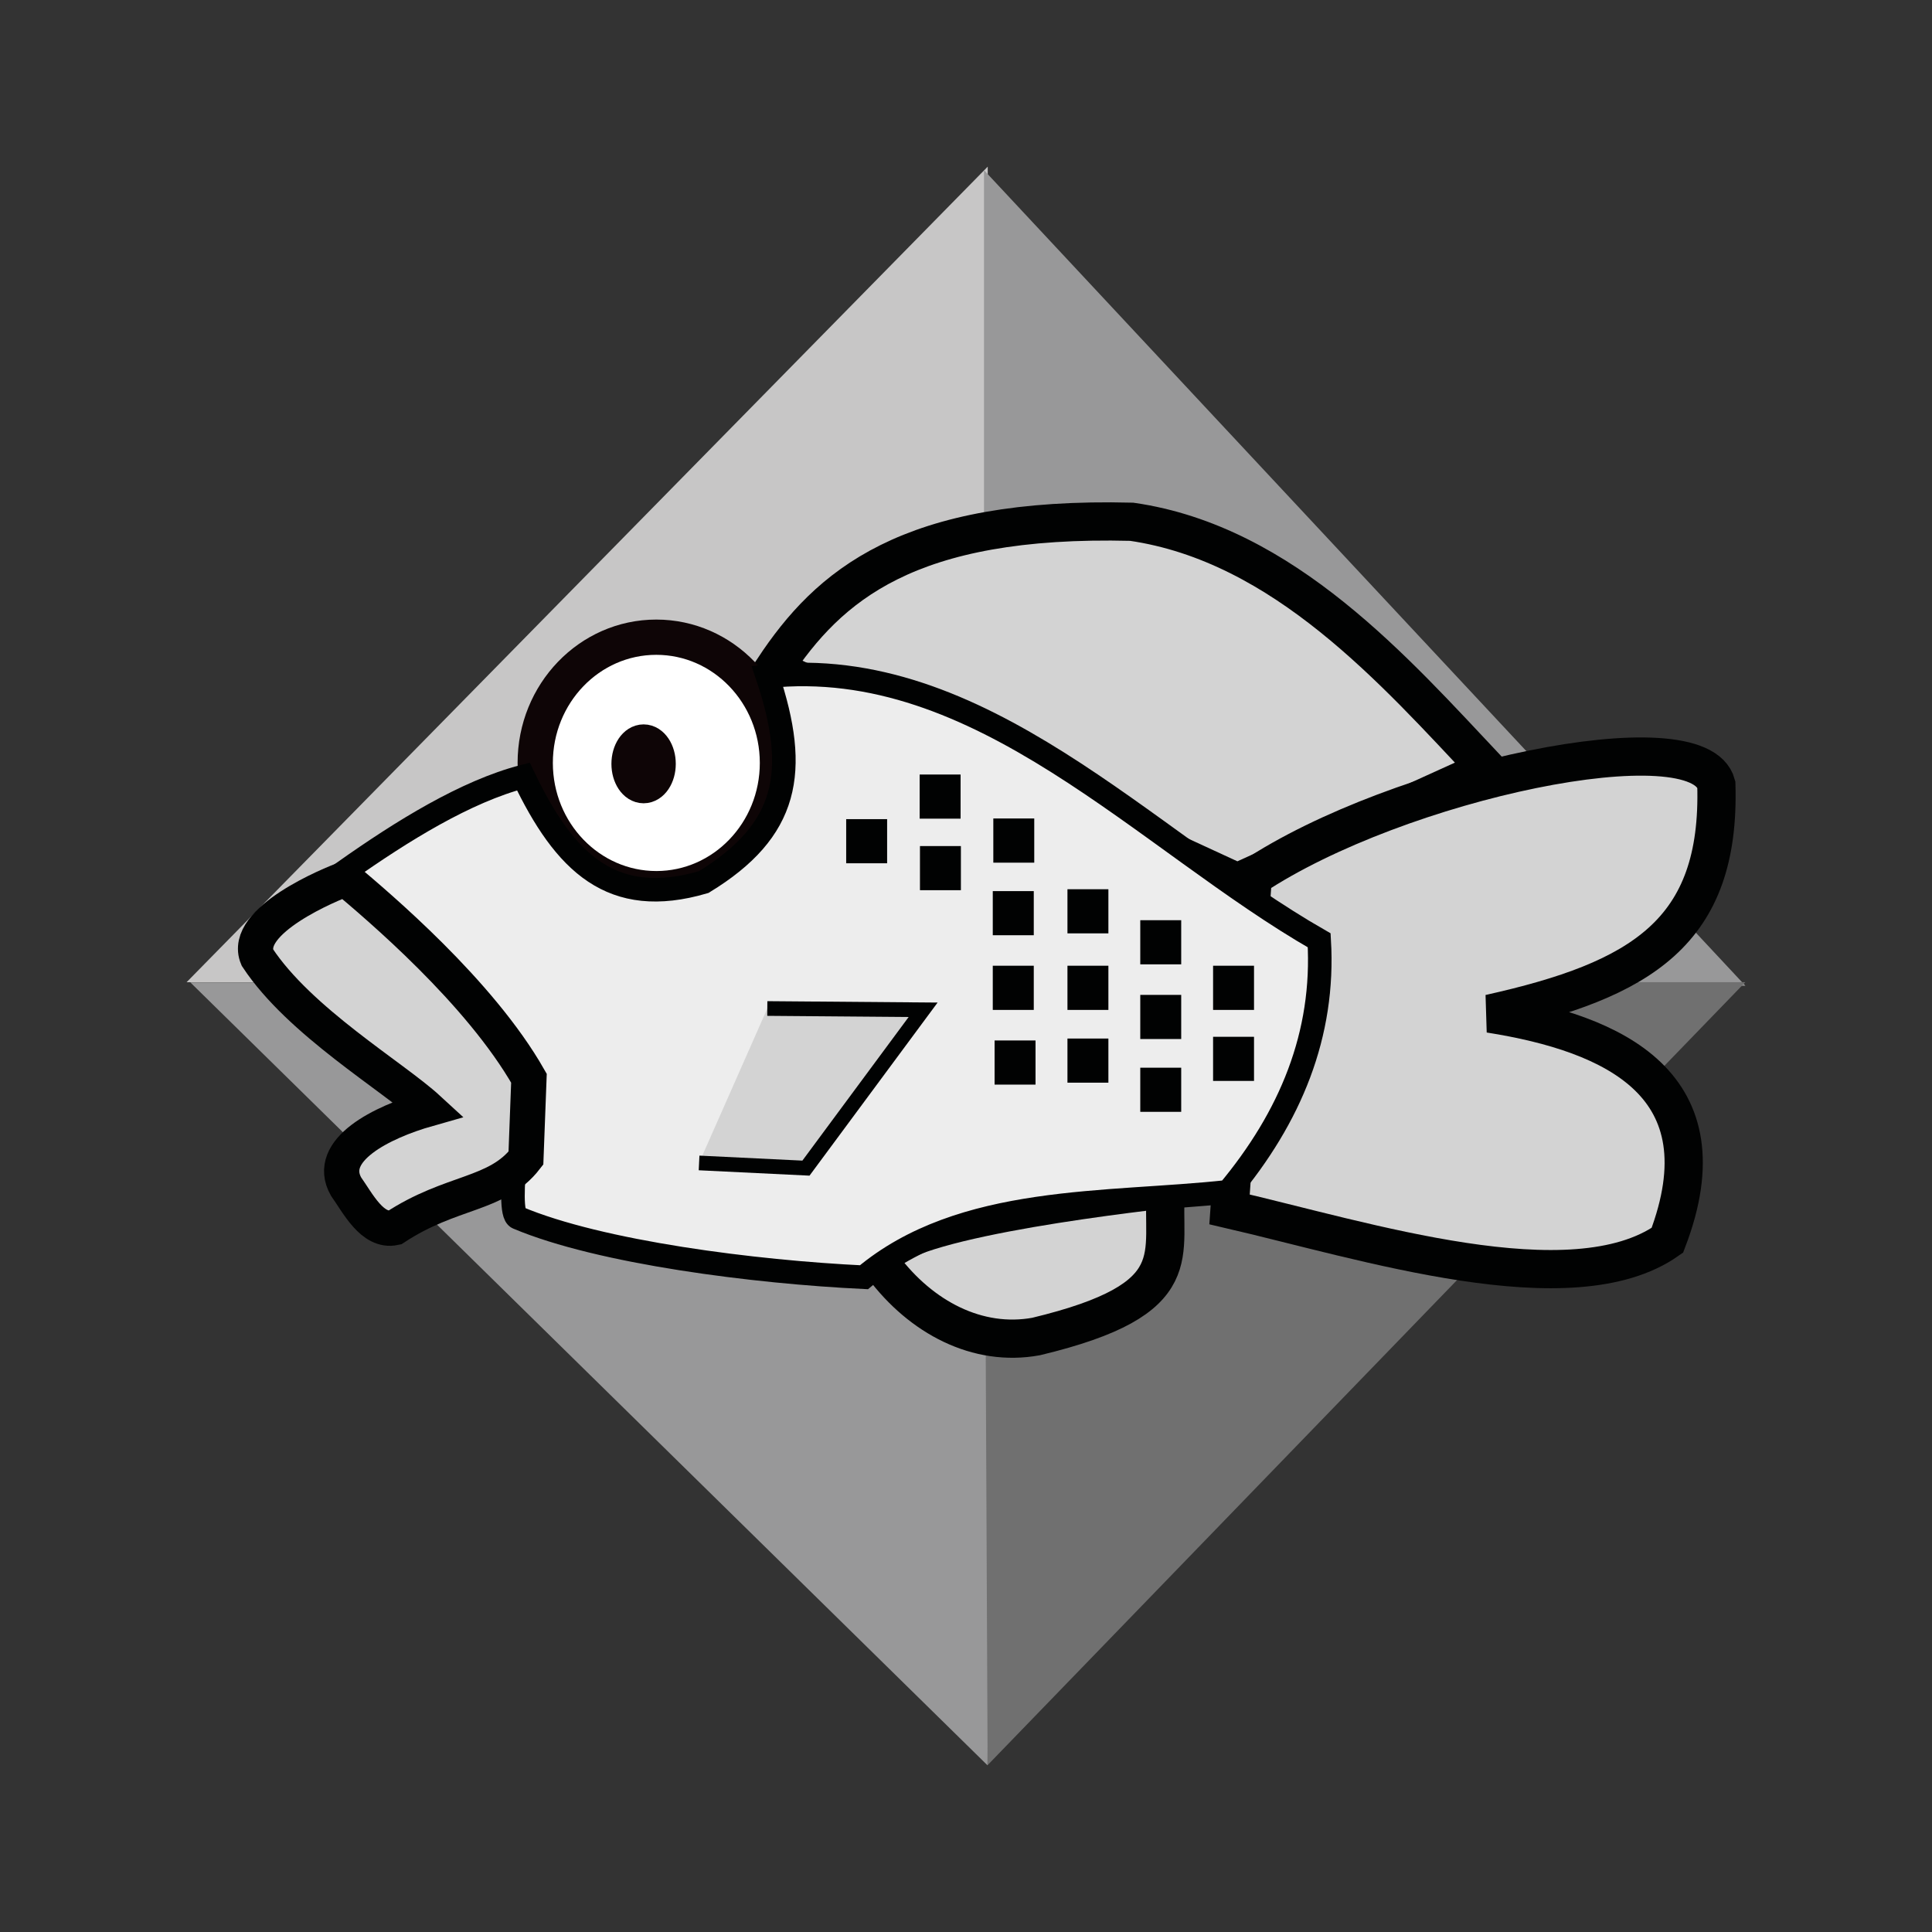 <?xml version="1.0" encoding="utf-8"?>
<!-- Generator: Adobe Illustrator 16.0.0, SVG Export Plug-In . SVG Version: 6.00 Build 0)  -->
<!DOCTYPE svg PUBLIC "-//W3C//DTD SVG 1.1//EN" "http://www.w3.org/Graphics/SVG/1.1/DTD/svg11.dtd">
<svg version="1.1" id="Ebene_1" xmlns="http://www.w3.org/2000/svg" xmlns:xlink="http://www.w3.org/1999/xlink" x="0px" y="0px"
	 width="32px" height="32px" viewBox="0 0 32 32" enable-background="new 0 0 32 32" xml:space="preserve">
<rect x="0" y="0" width="32" height="32" fill="#333333" stroke="none"/>
<g id="layer1_1_">
	<g id="g7462" transform="translate(10, 8)">
		<path id="path3083" fill="#C7C6C6" d="M-6.91,8.269H6.36V-5.24L-6.91,8.269z"/>
		<path id="path3085" fill="#989899" d="M6.357,21.24L-6.848,8.271H6.418L6.357,21.24z"/>
		<path id="path3087" fill="#989899" d="M18.909,8.327H6.298V-5.182L18.909,8.327z"/>
		<path id="path3089" fill="#707070" d="M6.358,21.236l12.55-12.968H6.299L6.358,21.236z"/>
	</g>
</g>
<g id="layer2">
	<path id="path19740" fill="#D3D3D3" stroke="#010202" stroke-width="0.633" d="M12.816,11.073
		c0.906-1.366,2.214-2.524,5.928-2.431c2.522,0.364,4.373,2.488,5.887,4.095l-4.137,1.877L12.816,11.073z"/>
	<path id="path19738" fill="#D3D3D3" stroke="#010202" stroke-width="0.633" d="M20.75,14.528c2.414-1.604,7.385-2.646,7.678-1.535
		c0.072,2.448-1.24,3.237-3.754,3.796c2.07,0.327,3.925,1.182,2.943,3.754c-1.585,1.111-5.015,0.006-7.252-0.512L20.75,14.528z"/>
	<path id="path10966" fill="#FFFFFF" stroke="#0E0506" stroke-width="0.584" d="M12.877,12.636c0,1.149-0.897,2.082-2.005,2.083
		c-1.108,0-2.006-0.932-2.007-2.081c0-0.001,0-0.001,0-0.002c0-1.149,0.897-2.082,2.005-2.082
		C11.978,10.554,12.876,11.486,12.877,12.636L12.877,12.636z"/>
	<path id="path11841" fill="#FFFFFF" stroke="#0E0506" stroke-width="0.584" d="M10.901,12.652c0,0.2-0.108,0.361-0.241,0.361
		s-0.241-0.161-0.241-0.361l0,0c0-0.2,0.108-0.362,0.241-0.362S10.901,12.452,10.901,12.652L10.901,12.652z"/>
	<path id="path11843" fill="#D3D3D3" stroke="#010202" stroke-width="0.633" d="M14.624,20.977
		c-0.376-0.629,3.167-1.104,4.69-1.281c-0.101,1.07,0.453,1.816-2.154,2.441C16.193,22.313,15.257,21.822,14.624,20.977z"/>
	<path id="path13591" fill="#EDEDED" stroke="#010202" stroke-width="0.39" d="M5.714,14.431c1.116,1.056,1.859,2.073,2.986,3.256
		c-0.038,0.551-0.345,2.389-0.125,2.482c1.365,0.576,3.93,0.9,5.735,0.986c1.625-1.367,4.024-1.195,6.032-1.416
		c1.033-1.236,1.6-2.605,1.508-4.164c-2.887-1.653-5.609-4.746-9.139-4.373c0.528,1.579,0.346,2.553-1.056,3.408
		c-1.516,0.445-2.301-0.312-2.986-1.749C7.716,13.109,6.665,13.76,5.714,14.431z"/>
	<rect id="rect17085" x="14.044" y="13.596" fill="#010202" stroke="#010202" stroke-width="0.057" width="0.621" height="0.674"/>
	<rect id="rect17960" x="15.261" y="12.857" fill="#010202" stroke="#010202" stroke-width="0.057" width="0.621" height="0.674"/>
	<rect id="rect17962" x="15.266" y="14.042" fill="#010202" stroke="#010202" stroke-width="0.057" width="0.621" height="0.674"/>
	<rect id="rect17964" x="16.481" y="13.585" fill="#010202" stroke="#010202" stroke-width="0.057" width="0.621" height="0.675"/>
	<rect id="rect17966" x="16.472" y="14.788" fill="#010202" stroke="#010202" stroke-width="0.057" width="0.622" height="0.674"/>
	<rect id="rect17968" x="17.709" y="14.757" fill="#010202" stroke="#010202" stroke-width="0.057" width="0.621" height="0.674"/>
	<rect id="rect17970" x="17.709" y="16.024" fill="#010202" stroke="#010202" stroke-width="0.057" width="0.621" height="0.675"/>
	<rect id="rect17972" x="16.472" y="16.024" fill="#010202" stroke="#010202" stroke-width="0.057" width="0.622" height="0.675"/>
	<rect id="rect17974" x="16.502" y="17.262" fill="#010202" stroke="#010202" stroke-width="0.057" width="0.621" height="0.674"/>
	<rect id="rect17976" x="17.709" y="17.23" fill="#010202" stroke="#010202" stroke-width="0.057" width="0.621" height="0.674"/>
	<rect id="rect17978" x="18.915" y="17.713" fill="#010202" stroke="#010202" stroke-width="0.057" width="0.621" height="0.674"/>
	<rect id="rect17980" x="18.915" y="16.507" fill="#010202" stroke="#010202" stroke-width="0.057" width="0.621" height="0.674"/>
	<rect id="rect17982" x="20.121" y="17.201" fill="#010202" stroke="#010202" stroke-width="0.057" width="0.621" height="0.674"/>
	<rect id="rect17984" x="20.121" y="16.024" fill="#010202" stroke="#010202" stroke-width="0.057" width="0.621" height="0.675"/>
	<rect id="rect17986" x="18.915" y="15.27" fill="#010202" stroke="#010202" stroke-width="0.057" width="0.621" height="0.674"/>
	<path id="path17988" fill="#D3D3D3" stroke="#010202" stroke-width="0.243" d="M12.709,16.704l2.581,0.021l-1.941,2.623
		l-1.77-0.086"/>
	<path id="path7470" fill="#D3D3D3" stroke="#010202" stroke-width="0.584" d="M8.761,17.859c-0.818-1.437-2.507-2.856-3.036-3.303
		c-0.239,0.083-1.72,0.695-1.462,1.303c0.698,1.061,2.246,1.971,2.83,2.508c-0.779,0.221-1.7,0.686-1.362,1.285
		c0.194,0.273,0.435,0.762,0.805,0.682c0.946-0.623,1.691-0.527,2.175-1.152L8.761,17.859z"/>
</g>
</svg>
